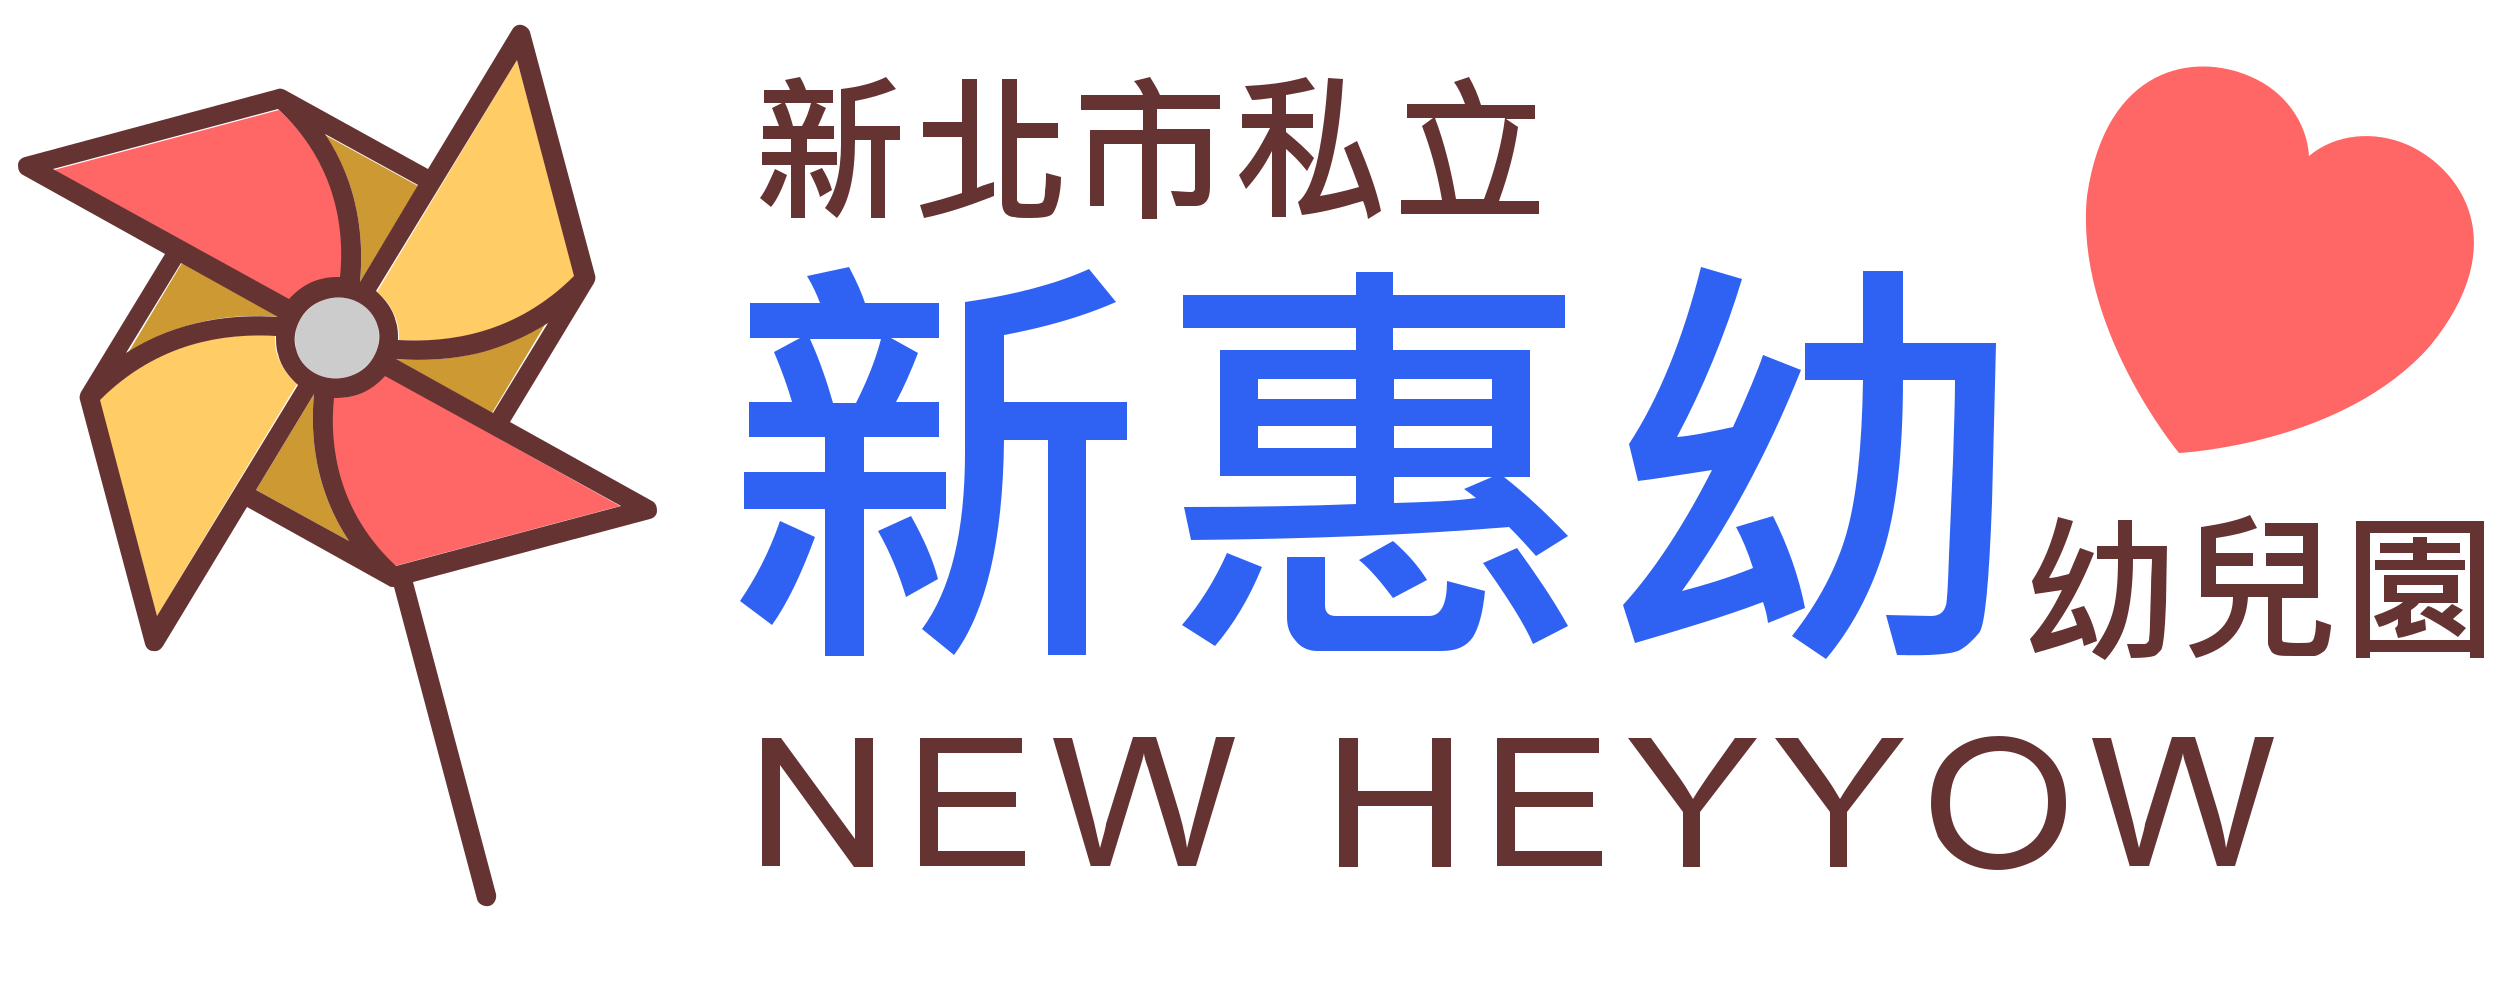 <?xml version="1.0" encoding="utf-8"?>
<!-- Generator: Adobe Illustrator 22.0.1, SVG Export Plug-In . SVG Version: 6.00 Build 0)  -->
<svg version="1.1" id="圖層_1" xmlns="http://www.w3.org/2000/svg" xmlns:xlink="http://www.w3.org/1999/xlink" x="0px" y="0px"
	 viewBox="0 0 250 100" style="enable-background:new 0 0 250 100;" xml:space="preserve">
<style type="text/css">
	.st0{fill:#FF6666;}
	.st1{fill:#663333;}
	.st2{fill:#2F62F2;}
	.st3{fill:#CCCCCC;}
	.st4{fill:#CC9933;}
	.st5{fill:#FFCC66;}
</style>
<g>
	<path class="st0" d="M240.8,14.5c-3.4-1.5-7.3-1.1-9.9,1.1c-0.2-3.4-2.5-6.6-6-8c-5.3-2.3-14.3-1.2-16.2,12
		c-1.3,13.1,9.2,25.7,9.2,25.7c0,0,16.4-0.8,25.1-10.7C251.4,24.3,246.1,16.9,240.8,14.5z"/>
</g>
<g>
	<path class="st1" d="M78.7,17.5c-0.5,1.4-1,2.5-1.6,3.2L76,19.8c0.6-0.8,1-1.8,1.5-2.9L78.7,17.5z M83.5,16.5h-3v5.3h-1.4v-5.3
		h-2.9v-1.3h2.9v-1.3h-2.8v-1.3h1.6c-0.2-0.5-0.4-1.1-0.7-1.8l1-0.5h-1.8V9h2.6c-0.1-0.3-0.3-0.6-0.5-1l1.5-0.3
		c0.3,0.5,0.5,1,0.6,1.3h2.7v1.3h-1.7l1,0.5c-0.3,0.6-0.5,1.2-0.8,1.8h1.6v1.3h-2.7v1.3h3V16.5z M81.1,10.3h-2.6
		c0.4,0.8,0.6,1.6,0.8,2.3h0.9C80.6,11.9,80.9,11.1,81.1,10.3z M83.2,19L82,19.7c-0.2-0.8-0.6-1.6-1-2.4l1.2-0.5
		C82.7,17.6,83,18.3,83.2,19z M90,14h-1.5v7.8h-1.4V14h-1.6c0,3.6-0.6,6.3-1.8,7.8l-1.2-1c1-1.4,1.6-3.5,1.6-6.4V8.9
		c1.8-0.2,3.3-0.6,4.5-1.2l1,1.2c-1.2,0.5-2.5,0.9-4.1,1.2v2.5H90V14z"/>
	<path class="st1" d="M99.4,19.6c-2.3,0.9-4.6,1.7-7,2.2L92,20.5c1.6-0.4,3-0.8,4.2-1.2v-5.6h-3.9v-1.5h3.9V7.9h1.5v10.9
		c0.4-0.2,1-0.4,1.7-0.6L99.4,19.6z M106.1,17.7c0,0.9-0.1,1.6-0.3,2.4c-0.2,0.7-0.4,1.2-0.7,1.4c-0.3,0.2-1,0.3-2.1,0.3
		c-0.7,0-1.2,0-1.6-0.1c-0.4,0-0.7-0.2-0.9-0.4c-0.2-0.3-0.3-0.6-0.3-1.1V7.9h1.5v4.4h4.1v1.5h-4.1v6.2c0,0.1,0.1,0.2,0.2,0.3
		s0.5,0.1,1.2,0.1c0.5,0,0.8,0,1-0.1c0.2,0,0.4-0.4,0.4-1.2c0.1-0.7,0.1-1.3,0.1-1.8L106.1,17.7z"/>
	<path class="st1" d="M122,10.9h-6.3v2h5.3v5.8c0,1.3-0.5,1.9-1.5,1.9c-0.9,0-1.6,0-1.9,0l-0.5-1.5c0.7,0,1.4,0.1,2,0.1
		c0.1,0,0.2,0,0.3-0.1s0.1-0.2,0.1-0.2v-4.5h-3.8v7.5h-1.5v-7.5h-3.8v6.2H109v-7.6h5.3v-2h-6.2V9.5h6.2c-0.2-0.5-0.5-0.9-0.9-1.4
		l1.6-0.4c0.3,0.5,0.7,1.1,1,1.8h6V10.9z"/>
	<path class="st1" d="M131.5,8.9c-0.7,0.2-1.7,0.4-2.9,0.6v1.9h2.7v1.4h-2.7v0.4c1.1,0.9,2.1,1.8,2.8,2.6l-0.7,1.3
		c-0.7-0.9-1.4-1.6-2.1-2.2v6.8h-1.4v-6.6c-0.8,1.6-1.7,2.8-2.6,3.8l-0.7-1.4c1.1-1.1,2.1-2.7,3.1-4.7h-2.8v-1.4h3V9.8
		c-0.8,0.1-1.5,0.2-2,0.2l-0.7-1.4c2.1-0.1,4.1-0.3,6.1-0.9L131.5,8.9z M138.1,21.1l-1.3,0.8c-0.1-0.7-0.3-1.3-0.5-1.8
		c-2.3,0.7-4.4,1.2-6.1,1.4l-0.4-1.3c0.8-0.6,1.5-2.1,2-4.5c0.5-2.4,0.8-5,1-7.9l1.5,0.1c-0.3,5.3-1.1,9.2-2.3,11.7
		c1.2-0.2,2.5-0.5,3.9-0.9c-0.4-1.1-0.9-2.4-1.5-3.9l1.3-0.7C136.9,16.9,137.7,19.2,138.1,21.1z"/>
	<path class="st1" d="M154,21.4h-13.9V20h4.1c-0.5-2.9-1.2-5.3-2-7.4l1.1-0.8h-2.6v-1.4h5.8c-0.3-0.8-0.6-1.5-1.1-2.2l1.5-0.5
		c0.5,0.9,0.9,1.8,1.2,2.8h5.4v1.4h-2.9l1.2,0.8c-0.3,2.2-0.9,4.6-1.9,7.4h4V21.4z M150.5,11.8h-7c0.9,2.4,1.6,5.1,2.1,8.1h2.8
		C149.5,17,150.2,14.2,150.5,11.8z"/>
</g>
<g>
	<path class="st2" d="M81.5,53.7c-1.4,3.8-2.8,6.7-4.3,8.8l-3.2-2.4c1.5-2.2,2.9-4.8,4-8L81.5,53.7z M94.6,50.9h-8.2v14.7h-3.9V50.9
		h-8.1v-3.7h8.1v-3.5h-7.6v-3.5h4.3c-0.4-1.4-1-3.1-1.8-5l2.6-1.4h-5v-3.5h7c-0.3-0.8-0.7-1.7-1.3-2.7l4.2-0.9
		c0.8,1.5,1.3,2.7,1.6,3.6h7.4v3.5h-4.8l2.7,1.5c-0.7,1.8-1.4,3.4-2.2,4.9h4.3v3.5h-7.5v3.5h8.2V50.9z M88.1,33.9H81
		c1,2.2,1.7,4.3,2.3,6.4h2.3C86.6,38.3,87.5,36.2,88.1,33.9z M93.8,57.9l-3.2,1.8c-0.7-2.3-1.6-4.5-2.8-6.6l3.3-1.5
		C92.4,53.9,93.3,56,93.8,57.9z M112.6,44h-4v21.5h-3.8V44h-4.4c-0.1,10-1.8,17.2-5,21.5l-3.2-2.6c2.9-3.9,4.3-9.8,4.3-17.7V30.2
		c4.9-0.7,9.1-1.8,12.4-3.3l2.7,3.3c-3.2,1.4-6.9,2.5-11.2,3.3v6.7h12.3V44z"/>
	<path class="st2" d="M156.8,53.6l-3.2,2c-0.7-0.8-1.6-1.8-2.7-2.9c-9.7,0.8-20.3,1.2-31.8,1.3l-0.7-3.3c6.8,0,12.5-0.1,17.2-0.3
		v-2.8h-13.6V35h13.6v-2.2h-17.3v-3.3h17.3v-2.3h3.7v2.3h17.2v3.3h-17.2V35H153v12.7h-2.6C152.7,49.5,154.8,51.5,156.8,53.6z
		 M126.2,56.7c-1.3,3.2-2.9,5.8-4.7,7.9l-3.3-2.1c1.8-2.1,3.3-4.5,4.5-7.2L126.2,56.7z M135.6,39.9v-2h-9.8v2H135.6z M135.6,44.8
		v-2.2h-9.8v2.2H135.6z M148.5,59.1c-0.2,2.1-0.6,3.6-1.2,4.6c-0.7,1-1.7,1.4-3.2,1.4h-12.4c-0.9,0-1.7-0.4-2.2-1.1
		c-0.6-0.7-0.8-1.4-0.8-2.3v-6h3.8v4.8c0,0.7,0.3,1.1,1.1,1.1l9.3,0c1.2,0,1.8-1.2,1.8-3.5L148.5,59.1z M142.7,58l-3.4,1.8
		c-1.2-1.6-2.3-2.9-3.4-3.8l3.4-1.9C140.8,55.4,141.9,56.7,142.7,58z M149.2,39.9v-2h-9.8v2H149.2z M149.2,44.8v-2.2h-9.8v2.2H149.2
		z M149.2,47.7h-9.8v2.6c3.5-0.1,6.2-0.2,8.2-0.5c-0.5-0.4-0.9-0.7-1.2-0.9L149.2,47.7z M156.8,62.6l-3.5,1.8
		c-0.8-1.9-2.5-4.6-5-8.1l3.4-1.5C153.5,57.3,155.3,59.9,156.8,62.6z"/>
	<path class="st2" d="M180.5,60.8l-3.7,1.5c-0.1-0.8-0.3-1.5-0.5-2.1c-3.7,1.4-8,2.7-12.8,4.1l-1.2-3.8c3-3.3,6-7.8,8.9-13.5
		c-3.3,0.5-5.7,0.9-7.4,1.1l-0.9-3.7c3-4.6,5.4-10.5,7.2-17.7l4.1,1.2c-1.7,5.6-3.9,10.9-6.5,15.8c1.4-0.1,3.3-0.5,5.6-1
		c1.5-3.3,2.5-5.7,3-7.2l3.8,1.5c-3.4,8.5-7.4,15.8-11.9,22.1c2.3-0.6,4.6-1.3,7.1-2.3c-0.5-1.6-1.1-3-1.7-4.1l3.7-1.1
		C178.8,54.6,179.9,57.7,180.5,60.8z M199.6,34.4l-0.4,15.9c-0.3,8-0.7,12.3-1.3,13c-0.6,0.7-1.2,1.3-1.9,1.7
		c-0.7,0.4-2.8,0.6-6.3,0.5l-1.1-4l4.5,0.1c0.4,0,0.8-0.1,1-0.3c0.3-0.2,0.4-0.5,0.5-0.8c0.1-0.3,0.2-1.9,0.3-5l0.4-9.4
		c0.1-3.3,0.2-6,0.2-8.1h-5.2c0,7.4-0.7,13.2-2,17.3c-1.3,4.1-3.2,7.6-5.7,10.6l-3.4-2.3c2.6-3.3,4.4-6.7,5.4-10.1
		c1-3.4,1.6-8.6,1.7-15.5h-5.8v-3.7h5.8v-7.2h4v7.2H199.6z"/>
</g>
<g>
	<path class="st1" d="M209.7,64.1l-1.3,0.5c-0.1-0.3-0.1-0.5-0.2-0.8c-1.3,0.5-2.9,1-4.7,1.5l-0.5-1.4c1.1-1.2,2.2-2.8,3.2-4.9
		c-1.2,0.2-2.1,0.3-2.7,0.4l-0.3-1.3c1.1-1.7,2-3.8,2.6-6.4l1.5,0.4c-0.6,2-1.4,3.9-2.4,5.7c0.5,0,1.2-0.2,2-0.4
		c0.5-1.2,0.9-2.1,1.1-2.6l1.4,0.5c-1.2,3.1-2.7,5.8-4.3,8c0.8-0.2,1.7-0.5,2.6-0.8c-0.2-0.6-0.4-1.1-0.6-1.5l1.3-0.4
		C209.1,61.8,209.5,63,209.7,64.1z M216.7,54.5l-0.1,5.8c-0.1,2.9-0.3,4.5-0.5,4.7s-0.4,0.5-0.7,0.6s-1,0.2-2.3,0.2l-0.4-1.4l1.6,0
		c0.2,0,0.3,0,0.4-0.1s0.2-0.2,0.2-0.3s0.1-0.7,0.1-1.8l0.1-3.4c0-1.2,0.1-2.2,0.1-2.9h-1.9c0,2.7-0.3,4.8-0.7,6.3s-1.2,2.8-2.1,3.8
		l-1.3-0.8c0.9-1.2,1.6-2.4,2-3.7s0.6-3.1,0.6-5.6h-2.1v-1.3h2.1v-2.6h1.4v2.6H216.7z"/>
	<path class="st1" d="M233.1,62.5c0,0.4-0.1,0.9-0.2,1.5s-0.3,1-0.6,1.2s-0.6,0.4-0.9,0.4s-1,0-1.8,0c-1,0-1.6,0-1.9-0.1
		s-0.5-0.2-0.6-0.4s-0.3-0.5-0.3-0.8v-4.6h-2c-0.2,3.2-1.9,5.2-5.2,6.1l-0.7-1.3c2.9-0.7,4.4-2.3,4.4-4.8h-3.2v-7
		c2.1-0.3,3.8-0.7,4.9-1.2l0.7,1.3c-1.3,0.5-2.7,0.8-4.1,1v1.5h3.7v1.3h-3.7v1.8h8.7v-1.8h-3.7v-1.3h3.7v-1.7h-3.8v-1.3h5.3v7.5
		h-3.6v4.1c0,0.2,0.1,0.3,0.2,0.3s0.5,0.1,1.3,0.1c0.8,0,1.2,0,1.4-0.1s0.3-0.3,0.4-0.8s0.1-1,0.1-1.4L233.1,62.5z"/>
	<path class="st1" d="M248.4,65.8H247v-0.6h-10v0.6h-1.4V52.1h12.8V65.8z M247,64V53.3h-10V64H247z M245.7,60.3h-3.8
		c-0.2,0.3-0.5,0.5-0.8,0.7v1.3c0.4-0.1,0.8-0.2,1.4-0.4l0.1,1.1c-1.2,0.4-2.1,0.7-2.8,0.8l-0.3-1c0.2-0.1,0.3-0.3,0.3-0.5v-0.4
		c-0.7,0.4-1.4,0.7-1.9,0.8l-0.5-1.1c1.4-0.5,2.3-0.9,2.9-1.4h-1.9v-2.7h7.4V60.3z M246.5,57h-9v-1h3.8v-0.7H238v-1h3.3v-0.6h1.4
		v0.6h3.3v1h-3.3V56h3.8V57z M244.3,59.3v-0.8h-4.6v0.8H244.3z M246.6,62.8l-0.8,0.9c-1.1-0.8-2.4-1.6-3.8-2.3l0.8-0.8
		c0.4,0.1,0.9,0.4,1.4,0.7c0.3-0.3,0.7-0.6,1-0.9l1.1,0.6c-0.3,0.3-0.7,0.6-1,0.9C245.8,62.2,246.2,62.5,246.6,62.8z"/>
</g>
<g>
	<path class="st1" d="M76.2,86.7V73.8h1.9l7.4,10.1V73.8h1.8v12.9h-1.9L78,76.5v10.1H76.2z"/>
	<path class="st1" d="M92,86.7V73.8h10.2v1.5h-8.4v3.9h7.8v1.5h-7.8v4.4h8.7v1.5H92z"/>
	<path class="st1" d="M109.1,86.7l-3.8-12.9h1.9l2.2,8.4c0.2,0.9,0.4,1.8,0.6,2.6c0.4-1.4,0.6-2.2,0.6-2.4l2.7-8.7h2.3l2,6.5
		c0.5,1.6,0.9,3.1,1.1,4.6c0.2-0.8,0.4-1.7,0.7-2.8l2.2-8.3h1.9l-3.9,12.9h-1.8l-3-9.8c-0.3-0.8-0.4-1.3-0.4-1.5
		c-0.1,0.6-0.3,1.1-0.4,1.5l-3,9.8H109.1z"/>
	<path class="st1" d="M133.9,86.7V73.8h1.9v5.3h7.4v-5.3h1.9v12.9h-1.9v-6.1h-7.4v6.1H133.9z"/>
	<path class="st1" d="M149.7,86.7V73.8h10.2v1.5h-8.4v3.9h7.8v1.5h-7.8v4.4h8.7v1.5H149.7z"/>
	<path class="st1" d="M168.3,86.7v-5.5l-5.5-7.4h2.3l2.8,3.9c0.5,0.7,1,1.5,1.4,2.2c0.4-0.7,0.9-1.4,1.5-2.3l2.7-3.8h2.2l-5.7,7.4
		v5.5H168.3z"/>
	<path class="st1" d="M183,86.7v-5.5l-5.5-7.4h2.3l2.8,3.9c0.5,0.7,1,1.5,1.4,2.2c0.4-0.7,0.9-1.4,1.5-2.3l2.7-3.8h2.2l-5.7,7.4v5.5
		H183z"/>
	<path class="st1" d="M193.1,80.4c0-2.1,0.6-3.8,1.9-5c1.3-1.2,2.9-1.8,4.9-1.8c1.3,0,2.5,0.3,3.5,0.9s1.9,1.4,2.4,2.4
		c0.6,1,0.8,2.2,0.8,3.5c0,1.3-0.3,2.5-0.9,3.5s-1.4,1.8-2.5,2.3c-1.1,0.5-2.2,0.8-3.4,0.8c-1.3,0-2.5-0.3-3.6-0.9s-1.8-1.4-2.4-2.4
		C193.4,82.6,193.1,81.5,193.1,80.4z M195,80.4c0,1.6,0.5,2.8,1.4,3.7c0.9,0.9,2.1,1.3,3.5,1.3c1.4,0,2.6-0.5,3.5-1.4
		s1.4-2.2,1.4-3.8c0-1-0.2-2-0.6-2.7c-0.4-0.8-1-1.4-1.7-1.8c-0.8-0.4-1.6-0.6-2.5-0.6c-1.3,0-2.5,0.4-3.4,1.2
		C195.5,77.1,195,78.5,195,80.4z"/>
	<path class="st1" d="M213,86.7l-3.8-12.9h1.9l2.2,8.4c0.2,0.9,0.4,1.8,0.6,2.6c0.4-1.4,0.6-2.2,0.6-2.4l2.7-8.7h2.3l2,6.5
		c0.5,1.6,0.9,3.1,1.1,4.6c0.2-0.8,0.4-1.7,0.7-2.8l2.2-8.3h1.9l-3.9,12.9h-1.8l-3-9.8c-0.3-0.8-0.4-1.3-0.4-1.5
		c-0.1,0.6-0.3,1.1-0.4,1.5l-3,9.8H213z"/>
</g>
<g>
	<path class="st3" d="M32.7,29.9c-1.1,0.3-2,1-2.6,1.9c-0.6,0.9-0.7,2-0.5,3.1c0.6,2.2,2.9,3.4,5.1,2.8l0,0c1.1-0.3,2-1,2.6-1.9
		c0.6-0.9,0.7-2,0.5-3.1C37.2,30.5,34.9,29.3,32.7,29.9z"/>
	<path class="st0" d="M32.2,28c0.6-0.2,1.3-0.2,1.9-0.2c0.5-4.9-0.4-11.4-6.2-16.8l-22.5,6L28.9,30C29.8,29,30.9,28.3,32.2,28z"/>
	<path class="st4" d="M27.9,31.7l-9.7-5.4l-5.4,9C18,31.9,23.6,31.3,27.9,31.7z"/>
	<path class="st4" d="M36,28.2l5.8-9.6l-9.3-5.1C35.9,18.5,36.4,23.9,36,28.2C36,28.2,36,28.2,36,28.2z"/>
	<path class="st5" d="M39.7,32.2c0.2,0.6,0.2,1.2,0.2,1.8c5,0.4,11.8-0.6,17.6-6.4L51.7,6l-14,23.2C38.6,29.9,39.3,30.9,39.7,32.2z"
		/>
	<path class="st4" d="M39.5,35.9l9.7,5.4l5.4-9c-2.1,1.4-4.3,2.3-6.5,2.9C45.1,36,42.1,36.1,39.5,35.9z"/>
	<path class="st5" d="M27.7,35.4c-0.2-0.6-0.2-1.2-0.2-1.8c-5-0.4-11.8,0.6-17.6,6.4l5.8,21.6l14-23.2
		C28.8,37.7,28.1,36.6,27.7,35.4z"/>
	<path class="st4" d="M31.4,39.4L25.6,49l9.3,5.1C31.5,49,31,43.6,31.4,39.4C31.4,39.4,31.4,39.4,31.4,39.4z"/>
	<path class="st0" d="M35.2,39.6L35.2,39.6C35.2,39.6,35.2,39.6,35.2,39.6c-0.6,0.2-1.3,0.2-1.9,0.2c-0.5,4.9,0.4,11.4,6.2,16.8
		l22.5-6L38.5,37.5C37.6,38.5,36.5,39.2,35.2,39.6z"/>
	<path class="st1" d="M52.2,2.5c-0.4-0.1-0.8,0.1-1,0.5l-8.4,13.9L28.5,9c-0.2-0.1-0.5-0.2-0.7-0.1L2.5,15.7
		c-0.4,0.1-0.7,0.4-0.7,0.8c0,0.4,0.1,0.8,0.5,1l14.2,7.9L8.1,39.2c-0.1,0.2-0.2,0.5-0.1,0.8l6.5,24.4c0.1,0.4,0.4,0.7,0.8,0.7
		c0.5,0.1,0.8-0.2,1-0.5l8.4-13.9l14.2,7.9c0.1,0.1,0.3,0.1,0.5,0.1l8.3,31.2c0.1,0.5,0.7,0.8,1.2,0.7c0.5-0.1,0.8-0.7,0.7-1.2
		l-8.3-31.2l23.7-6.3c0.4-0.1,0.7-0.4,0.7-0.8c0-0.4-0.1-0.8-0.5-1L51,42.2l8.4-13.9c0.1-0.2,0.2-0.5,0.1-0.8L53,3.2
		C52.9,2.9,52.6,2.6,52.2,2.5z M32.5,13.4l9.3,5.1L36,28.2c0,0,0,0,0,0C36.4,23.9,35.9,18.5,32.5,13.4z M37.8,32.7
		c0.3,1,0.1,2.1-0.5,3.1c-0.6,1-1.5,1.6-2.6,1.9l0,0c-2.3,0.6-4.6-0.7-5.1-2.8c-0.3-1-0.1-2.1,0.5-3.1c0.6-1,1.5-1.6,2.6-1.9
		C34.9,29.3,37.2,30.5,37.8,32.7z M5.3,16.9l22.5-6c5.8,5.4,6.7,12,6.2,16.8c-0.6,0-1.2,0-1.9,0.2c-1.3,0.3-2.4,1.1-3.2,2L5.3,16.9z
		 M18.1,26.3l9.7,5.4c-4.3-0.3-9.9,0.2-15.2,3.6L18.1,26.3z M15.7,61.6L10,40c5.8-5.8,12.5-6.7,17.6-6.4c0,0.6,0,1.2,0.2,1.8
		c0.3,1.3,1.1,2.3,2,3.1L15.7,61.6z M34.9,54.1L25.6,49l5.8-9.6c0,0,0,0,0,0C31,43.6,31.5,49,34.9,54.1z M62.1,50.6l-22.5,6
		c-5.8-5.4-6.7-12-6.2-16.8c0.6,0,1.2,0,1.9-0.2c0,0,0,0,0,0l0,0c1.3-0.3,2.4-1.1,3.2-2L62.1,50.6z M49.3,41.3l-9.7-5.4
		c2.6,0.2,5.6,0.1,8.7-0.7c2.1-0.6,4.3-1.5,6.5-2.9L49.3,41.3z M57.4,27.6c-5.8,5.8-12.5,6.7-17.6,6.4c0-0.6,0-1.2-0.2-1.8
		c-0.3-1.3-1.1-2.3-2-3.1L51.7,6L57.4,27.6L57.4,27.6z"/>
</g>
</svg>
